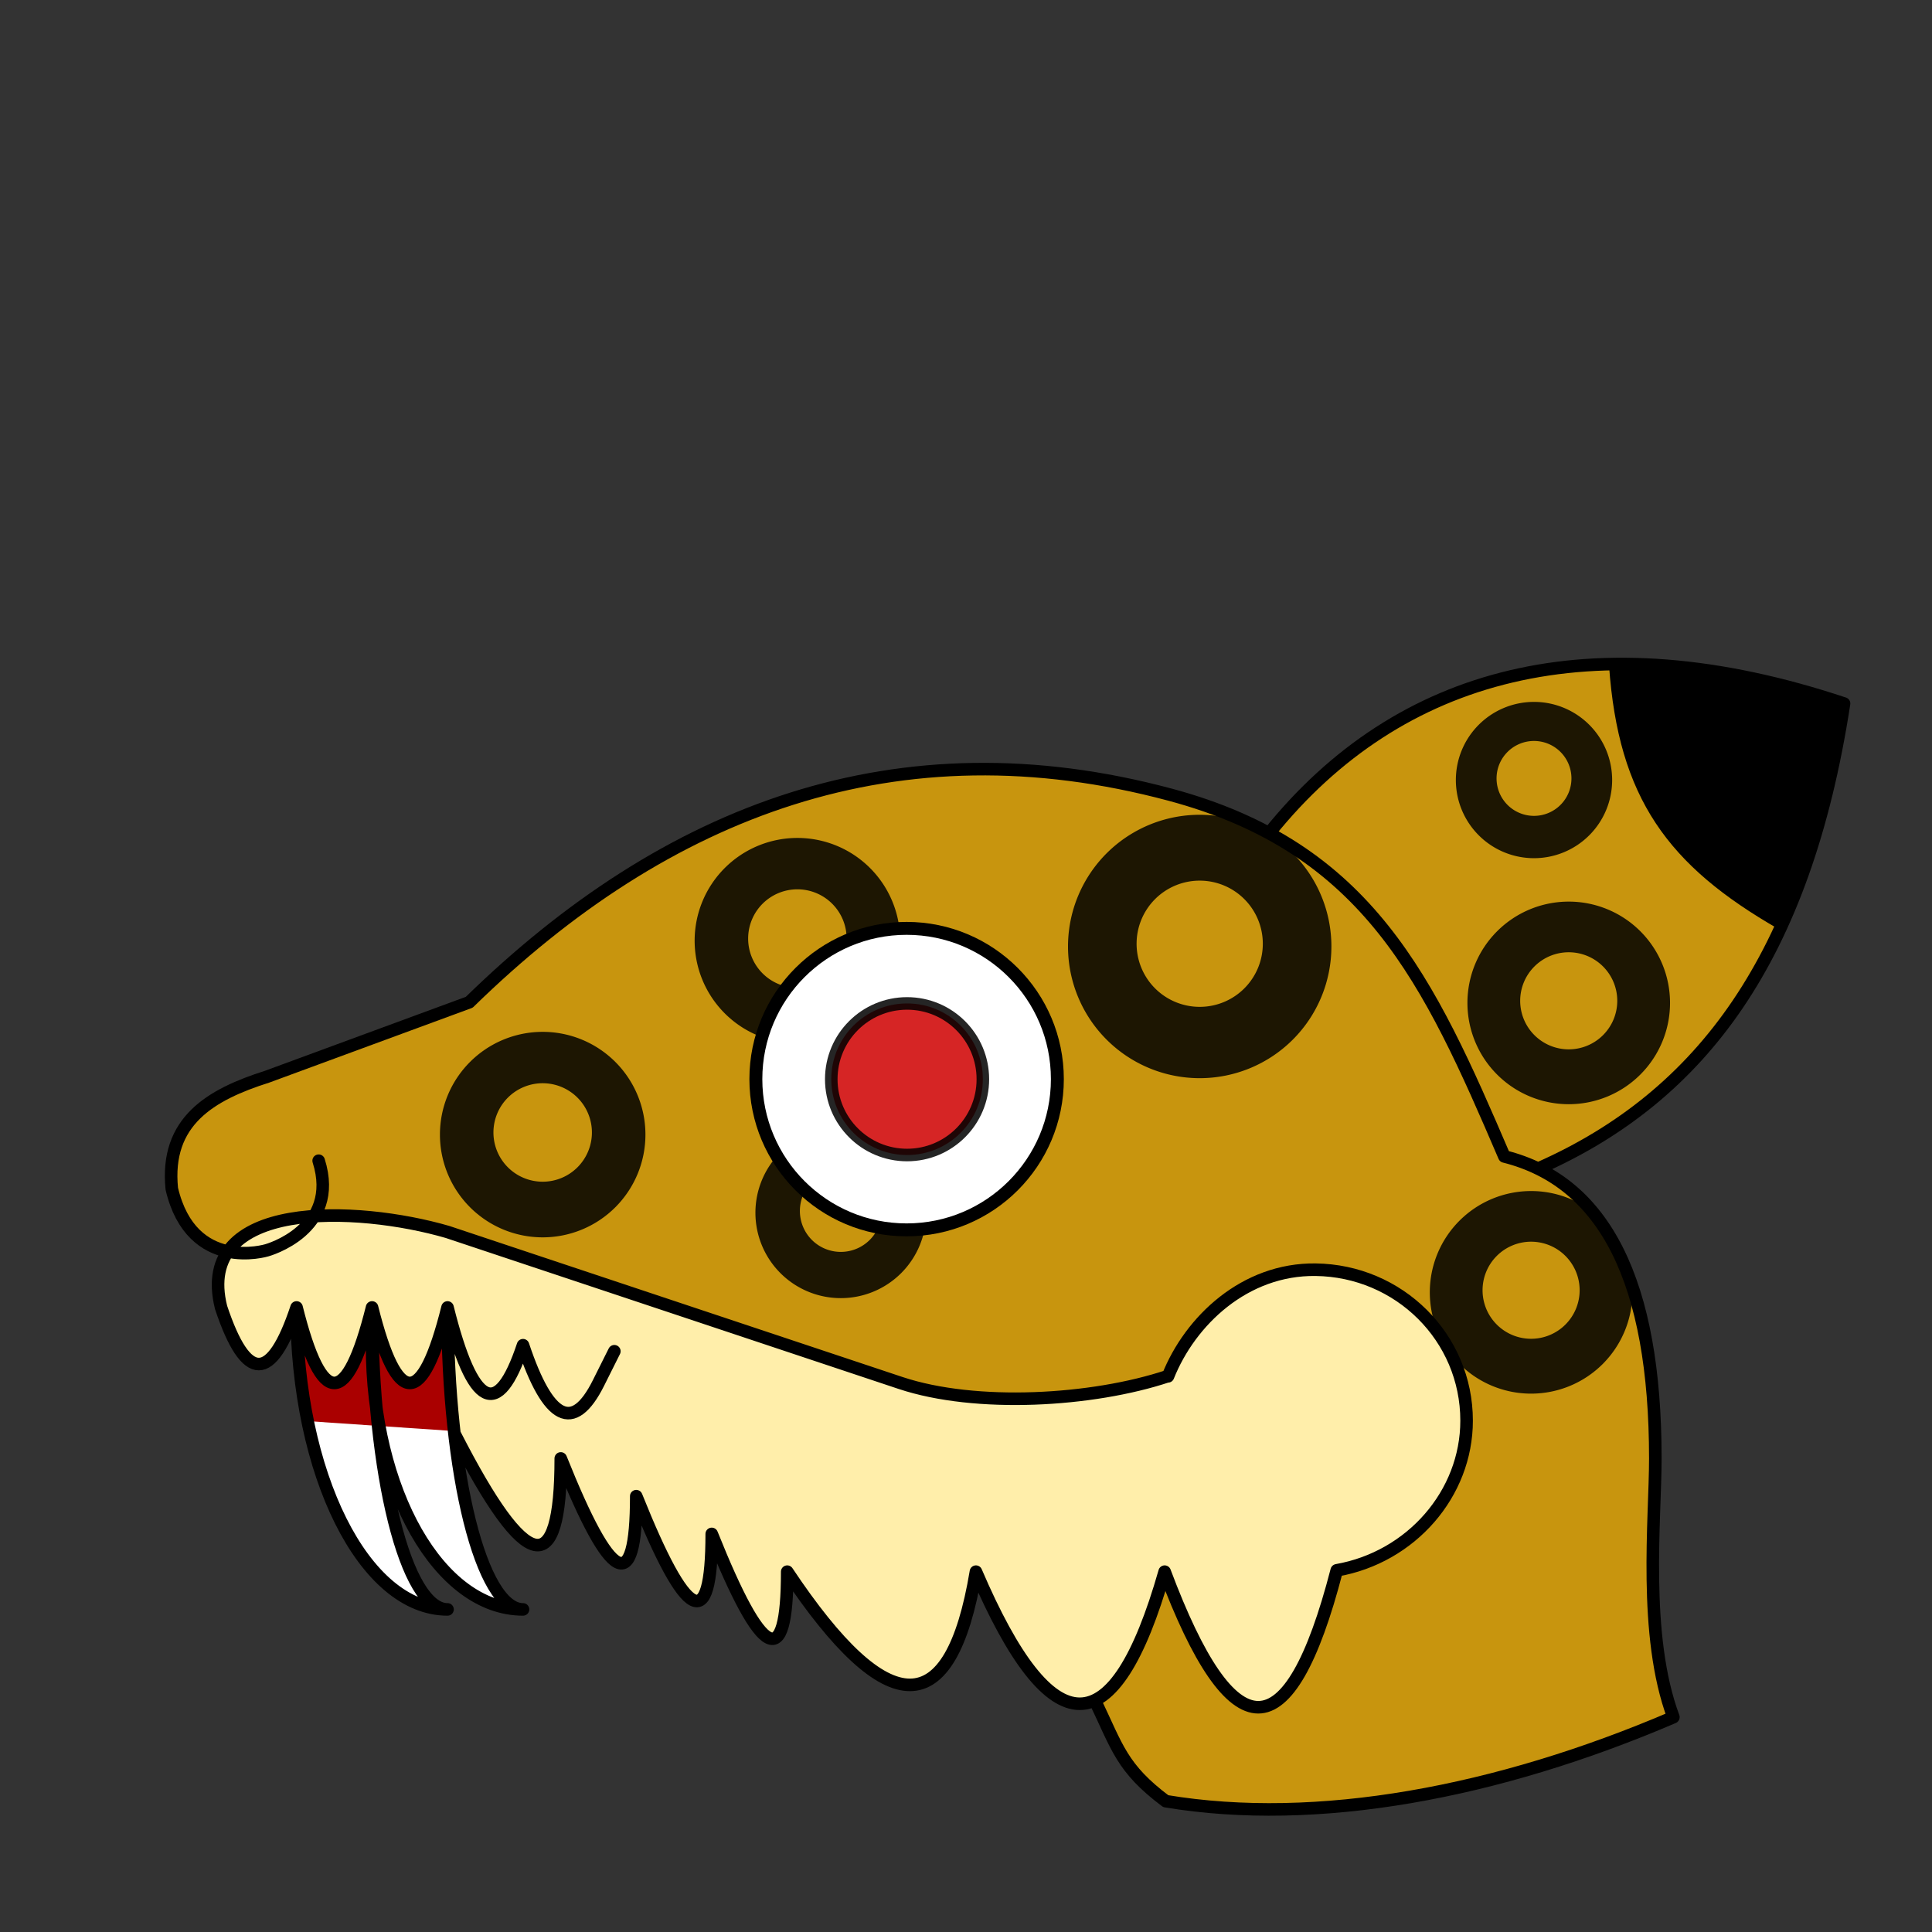 <?xml version="1.0" encoding="UTF-8" standalone="no"?>
<svg
   xmlns:dc="http://purl.org/dc/elements/1.1/"
   xmlns:cc="http://creativecommons.org/ns#"
   xmlns:rdf="http://www.w3.org/1999/02/22-rdf-syntax-ns#"
   xmlns:svg="http://www.w3.org/2000/svg"
   xmlns="http://www.w3.org/2000/svg"
   xmlns:sodipodi="http://sodipodi.sourceforge.net/DTD/sodipodi-0.dtd"
   xmlns:inkscape="http://www.inkscape.org/namespaces/inkscape"
   version="1.1"
   width="200"
   height="200"
   style="fill:none"
   id="svg2"
   inkscape:version="0.91 r13725"
   sodipodi:docname="ocelotl_rev.svg">
  <rect width="100%" height="100%" fill="#333333" stroke="none"/>
  <defs
     id="defs12" />
  <sodipodi:namedview
     pagecolor="#ffffff"
     bordercolor="#666666"
     borderopacity="1"
     objecttolerance="10"
     gridtolerance="10"
     guidetolerance="10"
     inkscape:pageopacity="0"
     inkscape:pageshadow="2"
     inkscape:window-width="1278"
     inkscape:window-height="766"
     id="namedview10"
     showgrid="false"
     showguides="false"
     inkscape:guide-bbox="true"
     inkscape:zoom="3.337544"
     inkscape:cx="127.3986"
     inkscape:cy="73.043591"
     inkscape:window-x="57"
     inkscape:window-y="2"
     inkscape:window-maximized="0"
     inkscape:current-layer="layer3">
    <sodipodi:guide
       position="93.986,132.233"
       orientation="1,0"
       id="guide4159" />
    <sodipodi:guide
       position="111.477,88.389"
       orientation="0,1"
       id="guide4161" />
  </sodipodi:namedview>
  <g
     inkscape:groupmode="layer"
     id="layer3"
     inkscape:label="tigre 1"
     style="display:inline"
     transform="translate(0,-475)">
    <circle
       style="opacity:0.855;fill:#00ff00"
       id="path4147"
       cx="119.636"
       cy="284.079"
       r="30.563" />
    <path
       style="fill:#ffb900;fill-opacity:0.727;fill-rule:evenodd;stroke:none;stroke-width:1px;stroke-linecap:butt;stroke-linejoin:miter;stroke-opacity:1"
       d="m 23.75,604.625 -3.125,-1.375 -2.125,-3 -1,-3.25 0.5,-2.5 1.125,-3.125 2.5,-2.25 4.5,-2.25 9.875,-3.625 13,-4.625 7.625,-7.125 7.875,-5.625 7.375,-4 6.875,-3.25 6.375,-2.25 9.125,-1.625 7.625,-0.125 6.625,0.125 7.875,1.375 7.625,1.625 6,2.625 1.75,1 2.125,-3.125 3.5,-3.25 5.25,-4.25 4.25,-2.25 5.25,-1.75 4.125,-2 5,-0.5 4.125,-0.75 2.125,0.5 0.125,3.25 0.625,2.75 0.875,4.125 2.125,3.75 2.875,4.375 2.375,3 3.625,2.375 2.125,1.75 2.375,1.5 -1.875,3.5 -2.875,4.25 -2.625,4.25 -3.5,3.5 -4.5,3.5 -4,3 -3.875,2.25 -2.5,0.75 3.375,2.125 4.375,4.5 2.375,5 0.875,3.375 0.625,2.75 0.625,5.75 0.25,4.625 0,7.75 -0.625,3.875 0.5,4.5 0.25,4.875 1.375,7.875 -5.875,2.375 -7.875,2.75 -9,2.125 -5.375,0.875 -5.375,1 -4.5,-0.125 -5.25,0.25 -4.25,0.125 -4.125,-0.75 -2.5,-1.75 -2.25,-2.5 -3.25,-6 2.875,-2.75 2,-3.5 1.375,-4.125 1.125,-2.875 2,5 3.125,6 3.375,2.25 1.625,0.625 2.25,-1.5 2.75,-3.875 1.5,-4.125 1.25,-5 4,-0.875 3.75,-2.5 3.375,-3.5 1.875,-4.5 0.625,-4.5 -1,-5.375 -2.25,-3.25 -4,-4.25 -3,-1 -3.75,-1.375 -3.875,0.25 -4.5,1.25 -4.25,2.25 -2.5,3.375 -1.75,4.125 -5.625,0.875 -6.5,1.5 -5.125,0.5 -6.125,-0.75 -8,-2.625 -9.125,-3.25 -32.375,-10.625 -5.5,-1.5 -3.75,-0.625 -2.875,-0.125 -2.5,-0.5 -1.5,0.125 -0.625,1.625 -1.625,1.625 -2.75,0.875 z"
       id="path4155"
       inkscape:connector-curvature="0" />
    <path
       style="fill:#ffeeaa;fill-rule:evenodd;stroke:none;stroke-width:1px;stroke-linecap:butt;stroke-linejoin:miter;stroke-opacity:1"
       d="m 22.477,608.632 2.124,5.663 1.239,1.593 2.124,0.354 1.77,-3.186 1.062,-2.832 0.708,4.071 1.947,2.655 1.062,1.416 2.832,-3.009 1.062,-4.601 1.593,4.248 1.239,2.478 1.593,0.885 2.301,-3.186 1.239,-3.717 0.531,9.38 0.885,3.717 2.478,4.248 2.832,4.248 2.301,1.77 1.77,-0.531 0.885,-4.248 0.354,-4.425 1.947,5.663 2.124,4.071 1.947,1.77 1.239,-1.416 0.177,-3.363 0.177,-2.478 1.77,5.132 2.301,3.894 2.124,2.124 1.416,-2.124 0,-5.132 1.947,4.955 2.301,3.894 1.77,2.301 1.416,-0.885 0.354,-3.717 0.177,-2.655 3.894,5.309 2.301,2.655 3.363,2.655 3.186,1.062 2.655,-0.708 1.947,-3.009 1.416,-5.309 0.708,-2.655 3.363,6.725 3.009,4.601 3.009,2.124 3.009,0.177 2.124,-2.124 2.478,-3.717 1.593,-4.778 1.062,-3.009 2.124,5.486 2.655,4.955 2.301,2.655 2.655,1.062 2.301,-0.885 1.947,-2.655 1.77,-4.601 1.239,-3.894 0.708,-2.478 4.248,-0.885 4.248,-2.832 1.947,-2.301 2.301,-3.54 0.885,-5.486 -0.708,-4.248 -1.593,-4.601 -3.363,-3.54 -3.54,-1.947 -4.071,-1.416 -4.071,-0.177 -3.54,0.885 -3.363,1.77 -2.124,1.77 -2.655,2.655 -2.124,3.894 -6.017,1.77 -6.194,0.885 -4.425,-0.177 -5.309,-0.177 -5.486,-1.416 -21.238,-7.079 -12.92,-4.248 -13.981,-4.425 -5.309,-1.239 -5.486,-0.531 -4.601,0.177 -5.663,2.655 -1.593,2.832 z"
       id="path4163"
       inkscape:connector-curvature="0" />
    <path
       style="fill:#ffffff;fill-rule:evenodd;stroke:none;stroke-width:1px;stroke-linecap:butt;stroke-linejoin:miter;stroke-opacity:1"
       d="m 30.711,610.881 0.449,5.843 0.599,4.944 1.348,5.693 2.547,6.142 2.996,4.345 3.895,2.996 2.996,0.899 -3.146,-4.644 -1.948,-6.891 -0.449,-3.446 1.948,4.494 2.996,5.243 5.393,4.494 3.146,0.749 -2.697,-2.547 -0.899,-2.547 -1.498,-5.243 -1.798,-12.135 -0.3,-8.389 -1.198,4.494 -1.198,2.097 -1.798,0.749 -1.498,-1.648 -2.097,-5.094 -1.198,3.446 -1.198,2.547 -1.348,0.749 -1.798,-1.648 z"
       id="path4151"
       inkscape:connector-curvature="0" />
    <path
       style="fill:#aa0000;fill-opacity:1;fill-rule:evenodd;stroke:none;stroke-width:1px;stroke-linecap:butt;stroke-linejoin:miter;stroke-opacity:1"
       d="m 31.011,613.128 0,4.045 0.899,4.944 15.431,1.049 -0.899,-5.543 0.15,-6.442 -1.348,3.595 -0.899,2.097 -1.348,1.198 -1.948,-0.599 -1.948,-3.745 -0.449,-2.397 -1.049,3.296 -1.498,2.697 -1.648,1.049 -1.498,-1.948 z"
       id="path4153"
       inkscape:connector-curvature="0" />
    <path
       style="fill:#000000;fill-rule:evenodd;stroke:none;stroke-width:1px;stroke-linecap:butt;stroke-linejoin:miter;stroke-opacity:1"
       d="m 167.488,543.616 4.644,0.15 5.693,0.899 6.142,1.198 5.243,1.498 1.948,0.449 -0.899,4.944 -1.648,6.292 -2.247,7.341 -1.798,4.644 -4.494,-3.146 -4.195,-2.996 -4.195,-5.094 -2.247,-4.494 -1.798,-6.442 z"
       id="path4174"
       inkscape:connector-curvature="0" />
  </g>
  <g
     inkscape:groupmode="layer"
     id="layer4"
     inkscape:label="tigre 2">
    <path
       style="opacity:0.855;fill:#000000;fill-opacity:1;stroke:none"
       d="M 56.179,106.817 A 10.637,10.637 0 0 0 45.542,117.454 10.637,10.637 0 0 0 56.179,128.09 10.637,10.637 0 0 0 66.815,117.454 10.637,10.637 0 0 0 56.179,106.817 Z m 0,5.319 a 5.097,5.097 0 0 1 5.096,5.096 5.097,5.097 0 0 1 -5.096,5.098 5.097,5.097 0 0 1 -5.098,-5.098 5.097,5.097 0 0 1 5.098,-5.096 z"
       id="path4156"
       inkscape:connector-curvature="0" />
    <path
       inkscape:connector-curvature="0"
       id="path4161"
       d="M 82.546,86.743 A 10.637,10.637 0 0 0 71.909,97.38 10.637,10.637 0 0 0 82.546,108.016 10.637,10.637 0 0 0 93.182,97.38 10.637,10.637 0 0 0 82.546,86.743 Z m 0,5.319 a 5.097,5.097 0 0 1 5.096,5.096 5.097,5.097 0 0 1 -5.096,5.098 5.097,5.097 0 0 1 -5.098,-5.098 5.097,5.097 0 0 1 5.098,-5.096 z"
       style="opacity:0.855;fill:#000000;fill-opacity:1;stroke:none" />
    <path
       style="opacity:0.855;fill:#000000;fill-opacity:1;stroke:none"
       d="m 87.04,116.705 a 8.839,8.839 0 0 0 -8.839,8.839 8.839,8.839 0 0 0 8.839,8.838 8.839,8.839 0 0 0 8.838,-8.838 8.839,8.839 0 0 0 -8.838,-8.839 z m 0,4.42 a 4.235,4.235 0 0 1 4.235,4.235 4.235,4.235 0 0 1 -4.235,4.236 4.235,4.235 0 0 1 -4.236,-4.236 4.235,4.235 0 0 1 4.236,-4.235 z"
       id="path4164"
       inkscape:connector-curvature="0" />
    <path
       inkscape:connector-curvature="0"
       id="path4166"
       d="m 124.194,84.346 a 13.633,13.633 0 0 0 -13.634,13.634 13.633,13.633 0 0 0 13.634,13.632 13.633,13.633 0 0 0 13.632,-13.632 13.633,13.633 0 0 0 -13.632,-13.634 z m 0,6.817 a 6.532,6.532 0 0 1 6.532,6.532 6.532,6.532 0 0 1 -6.532,6.534 6.532,6.532 0 0 1 -6.534,-6.534 6.532,6.532 0 0 1 6.534,-6.532 z"
       style="opacity:0.855;fill:#000000;fill-opacity:1;stroke:none" />
    <path
       style="opacity:0.855;fill:#000000;fill-opacity:1;stroke:none"
       d="m 158.5,123.296 a 10.487,10.487 0 0 0 -10.487,10.487 10.487,10.487 0 0 0 10.487,10.486 10.487,10.487 0 0 0 10.486,-10.486 10.487,10.487 0 0 0 -10.486,-10.487 z m 0,5.244 a 5.025,5.025 0 0 1 5.024,5.024 5.025,5.025 0 0 1 -5.024,5.026 5.025,5.025 0 0 1 -5.026,-5.026 5.025,5.025 0 0 1 5.026,-5.024 z"
       id="path4168"
       inkscape:connector-curvature="0" />
    <path
       inkscape:connector-curvature="0"
       id="path4170"
       d="m 162.395,93.334 a 10.487,10.487 0 0 0 -10.487,10.487 10.487,10.487 0 0 0 10.487,10.486 10.487,10.487 0 0 0 10.486,-10.486 10.487,10.487 0 0 0 -10.486,-10.487 z m 0,5.244 a 5.025,5.025 0 0 1 5.024,5.024 5.025,5.025 0 0 1 -5.024,5.026 5.025,5.025 0 0 1 -5.026,-5.026 5.025,5.025 0 0 1 5.026,-5.024 z"
       style="opacity:0.855;fill:#000000;fill-opacity:1;stroke:none" />
    <path
       inkscape:connector-curvature="0"
       id="path4172"
       d="m 158.8,72.66 a 8.09,8.09 0 0 0 -8.09,8.09 8.09,8.09 0 0 0 8.09,8.089 8.09,8.09 0 0 0 8.089,-8.089 8.09,8.09 0 0 0 -8.089,-8.09 z m 0,4.045 a 3.876,3.876 0 0 1 3.876,3.876 3.876,3.876 0 0 1 -3.876,3.877 3.876,3.876 0 0 1 -3.877,-3.877 3.876,3.876 0 0 1 3.877,-3.876 z"
       style="opacity:0.855;fill:#000000;fill-opacity:1;stroke:none" />
  </g>
  <path
     d=""
     style="fill:none;stroke:#999999;stroke-width:7;stroke-linecap:round;stroke-linejoin:round"
     id="path6"
     inkscape:connector-curvature="0" />
  <g
     inkscape:groupmode="layer"
     id="layer1"
     inkscape:label="tigre"
     style="display:inline"
     transform="translate(0,-475)">
    <path
       d="m 30.701,610.347 0,0 0,0 c 2.605,10.419 5.21,10.419 7.814,0 m -15.629,0 c 2.605,7.814 5.21,7.814 7.815,0 m -7.815,0 c -2.818,-11.276 14.112,-10.535 23.444,-7.814 l 46.887,15.629 c 7.814,2.605 19.872,1.898 27.686,-0.707 m -82.388,-7.107 c 2.605,10.419 5.21,10.419 7.814,0 2.605,10.419 5.21,11.722 7.814,3.907 2.605,7.814 5.21,9.117 7.814,3.907 m -31.258,-7.814 c 0,17.263 6.997,31.258 15.629,31.258 -4.316,0 -7.814,-13.995 -7.814,-31.258 m 0,3.907 c 0,15.105 6.997,27.351 15.629,27.351 -4.316,0 -7.814,-13.995 -7.814,-31.258 m 0.796,13.211 c 7.38,14.404 10.926,15.075 10.926,2.418 5.21,13.024 7.814,14.327 7.814,3.907 5.21,13.024 7.814,14.327 7.814,3.907 5.21,13.024 7.814,14.327 7.814,3.907 m -19.536,-19.536 0,0 1.64,-3.281 m 17.896,22.817 c 10.419,15.629 16.931,15.629 19.536,0 7.814,18.234 14.327,18.234 19.536,0 6.999,18.664 12.905,18.814 17.814,-0.135 m -17.468,-20.084 c 2.3,-5.767 7.958,-11.131 15.282,-11.039 8.631,0.108 15.629,6.997 15.629,15.629 0,7.566 -5.741,14.138 -13.434,15.489 m -25.035,13.495 c 2.325,4.852 2.772,6.989 7.327,10.405 15.629,2.605 34.308,-0.875 52.542,-8.69 m -41.761,-91.619 c 13.397,-16.599 33.444,-21.981 59.435,-13.318 m -31.447,48.046 c 16.664,-7.426 27.394,-21.703 31.447,-48.046 m -23.678,-3.945 c 0.952,13.452 5.922,20.246 17.209,26.72 m -11.198,82.152 c -3.17,-8.487 -1.869,-20.539 -1.869,-26.783 0,-18.234 -5.21,-28.653 -15.629,-31.258 -7.814,-18.234 -14.066,-31.958 -34.633,-37.46 -28.112,-7.52 -52.033,1.477 -72.52,21.498 l -20.913,7.702 c -5.858,1.861 -10.589,4.605 -9.879,11.61 2.068,8.75 9.84,6.363 9.84,6.363 0,0 7.643,-2.093 5.364,-9.273"
       style="fill:none;stroke:#000000;stroke-width:1.3;stroke-linecap:round;stroke-linejoin:round;stroke-miterlimit:4;stroke-dasharray:none;stroke-opacity:1"
       id="path4"
       inkscape:connector-curvature="0"
       sodipodi:nodetypes="ccccccccsccccccccccccccccccccccccsscccccccccccsssccccc" />
    <circle
       style="opacity:1;fill:#ffffff;fill-opacity:1;stroke:#000000;stroke-width:1.338;stroke-miterlimit:4;stroke-dasharray:none;stroke-opacity:1"
       id="path4157"
       cx="93.852"
       cy="586.71"
       r="15.606" />
    <circle
       style="opacity:0.855;fill:#cf0000;fill-opacity:1;fill-rule:nonzero;stroke:#000000;stroke-width:1.3;stroke-miterlimit:4;stroke-dasharray:none;stroke-opacity:1"
       id="path4149"
       cx="93.899"
       cy="586.721"
       r="7.846" />
  </g>
</svg>
